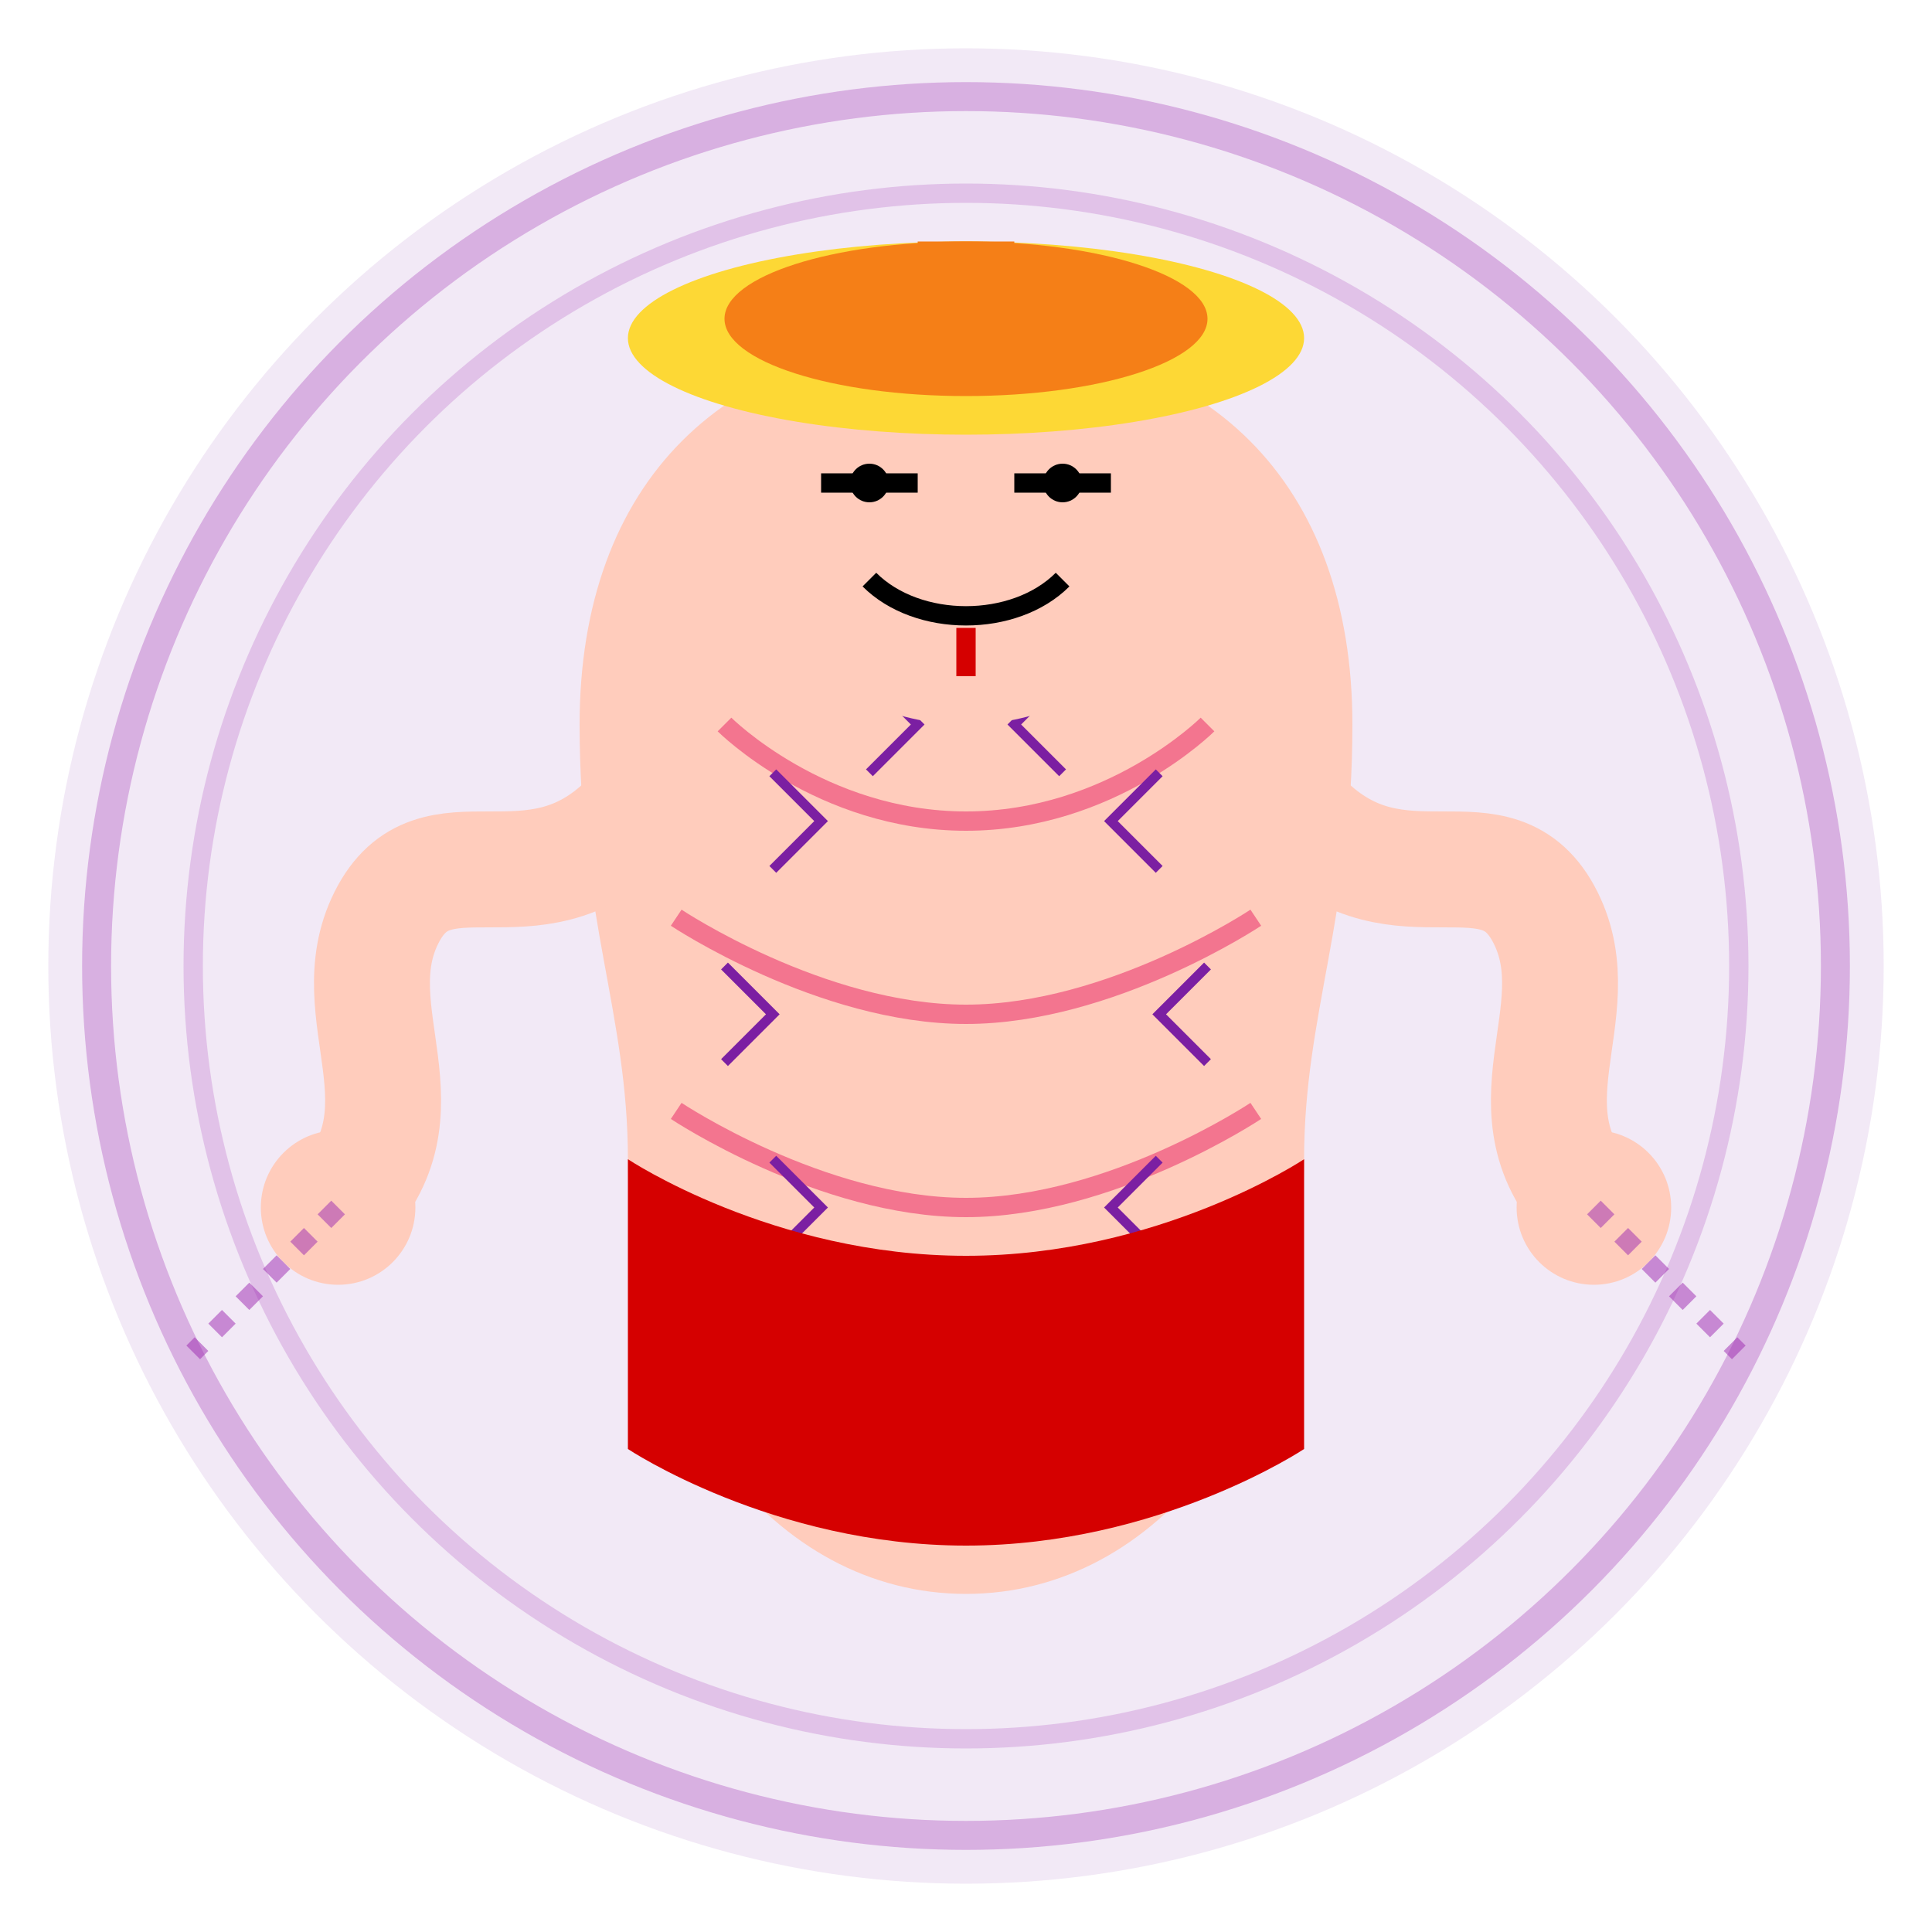 <?xml version="1.0" encoding="UTF-8"?>
<svg width="200" height="200" viewBox="0 0 200 200" xmlns="http://www.w3.org/2000/svg">
  <!-- 背景圆形 -->
  <circle cx="100" cy="100" r="95" fill="#7b1fa2" opacity="0.1"/>
  
  <!-- 蛇人能量波动 -->
  <circle cx="100" cy="100" r="90" fill="none" stroke="#9c27b0" stroke-width="3" opacity="0.3">
    <animate attributeName="r" values="85;95;85" dur="4s" repeatCount="indefinite"/>
    <animate attributeName="opacity" values="0.5;0.2;0.5" dur="4s" repeatCount="indefinite"/>
  </circle>
  
  <!-- 身体轮廓 - 蛇人形态更加膨胀 -->
  <path d="M100,35 C125,35 140,50 140,75 C140,95 135,105 135,120 C135,145 120,165 100,165 C80,165 65,145 65,120 C65,105 60,95 60,75 C60,50 75,35 100,35 Z" fill="#ffccbc"/>
  
  <!-- 四档肌肉纹理 -->
  <path d="M75,75 C75,75 85,85 100,85 C115,85 125,75 125,75" stroke="#e91e63" stroke-width="2" fill="none" opacity="0.5"/>
  <path d="M70,95 C70,95 85,105 100,105 C115,105 130,95 130,95" stroke="#e91e63" stroke-width="2" fill="none" opacity="0.5"/>
  <path d="M70,115 C70,115 85,125 100,125 C115,125 130,115 130,115" stroke="#e91e63" stroke-width="2" fill="none" opacity="0.5"/>
  
  <!-- 蛇人花纹 - 类似蛇鳞 -->
  <path d="M80,80 L85,85 L80,90" stroke="#7b1fa2" stroke-width="1" fill="none"/>
  <path d="M90,70 L95,75 L90,80" stroke="#7b1fa2" stroke-width="1" fill="none"/>
  <path d="M110,70 L105,75 L110,80" stroke="#7b1fa2" stroke-width="1" fill="none"/>
  <path d="M120,80 L115,85 L120,90" stroke="#7b1fa2" stroke-width="1" fill="none"/>
  
  <path d="M75,100 L80,105 L75,110" stroke="#7b1fa2" stroke-width="1" fill="none"/>
  <path d="M125,100 L120,105 L125,110" stroke="#7b1fa2" stroke-width="1" fill="none"/>
  
  <path d="M80,120 L85,125 L80,130" stroke="#7b1fa2" stroke-width="1" fill="none"/>
  <path d="M120,120 L115,125 L120,130" stroke="#7b1fa2" stroke-width="1" fill="none"/>
  
  <!-- 红色短裤 -->
  <path d="M65,120 C65,120 80,130 100,130 C120,130 135,120 135,120 L135,150 C135,150 120,160 100,160 C80,160 65,150 65,150 Z" fill="#d50000"/>
  
  <!-- 头部 -->
  <circle cx="100" cy="50" r="25" fill="#ffccbc"/>
  
  <!-- 草帽 -->
  <ellipse cx="100" cy="35" rx="35" ry="10" fill="#fdd835"/>
  <ellipse cx="100" cy="33" rx="25" ry="8" fill="#f57f17"/>
  <rect x="95" y="25" width="10" height="5" fill="#f57f17"/>
  
  <!-- 眼睛 - 蛇人状态下更加锐利 -->
  <path d="M85,50 L95,50" stroke="#000000" stroke-width="2"/>
  <path d="M105,50 L115,50" stroke="#000000" stroke-width="2"/>
  <circle cx="90" cy="50" r="2" fill="#000000"/>
  <circle cx="110" cy="50" r="2" fill="#000000"/>
  
  <!-- 嘴巴 - 战斗表情 -->
  <path d="M90,60 C95,65 105,65 110,60" stroke="#000000" stroke-width="2" fill="none"/>
  
  <!-- 疤痕 -->
  <path d="M100,65 L100,70" stroke="#d50000" stroke-width="2"/>
  
  <!-- 蛇人手臂 - 左 (弯曲如蛇) -->
  <path d="M65,85 C55,95 45,85 40,95 C35,105 45,115 35,125" stroke="#ffccbc" stroke-width="12" stroke-linecap="round" fill="none"/>
  <circle cx="35" cy="125" r="8" fill="#ffccbc"/>
  
  <!-- 蛇人手臂 - 右 (弯曲如蛇) -->
  <path d="M135,85 C145,95 155,85 160,95 C165,105 155,115 165,125" stroke="#ffccbc" stroke-width="12" stroke-linecap="round" fill="none"/>
  <circle cx="165" cy="125" r="8" fill="#ffccbc"/>
  
  <!-- 蛇人特有的紫色能量 -->
  <circle cx="100" cy="100" r="80" fill="none" stroke="#9c27b0" stroke-width="2" opacity="0.2">
    <animate attributeName="r" values="75;85;75" dur="3s" repeatCount="indefinite"/>
    <animate attributeName="opacity" values="0.3;0.1;0.3" dur="3s" repeatCount="indefinite"/>
  </circle>
  
  <!-- 蛇人特有的追踪线效果 -->
  <path d="M35,125 C30,130 25,135 20,140" stroke="#9c27b0" stroke-width="2" opacity="0.5" stroke-dasharray="2,2">
    <animate attributeName="opacity" values="0.5;0.2;0.5" dur="1s" repeatCount="indefinite"/>
  </path>
  <path d="M165,125 C170,130 175,135 180,140" stroke="#9c27b0" stroke-width="2" opacity="0.5" stroke-dasharray="2,2">
    <animate attributeName="opacity" values="0.5;0.2;0.5" dur="1s" repeatCount="indefinite"/>
  </path>
</svg>
